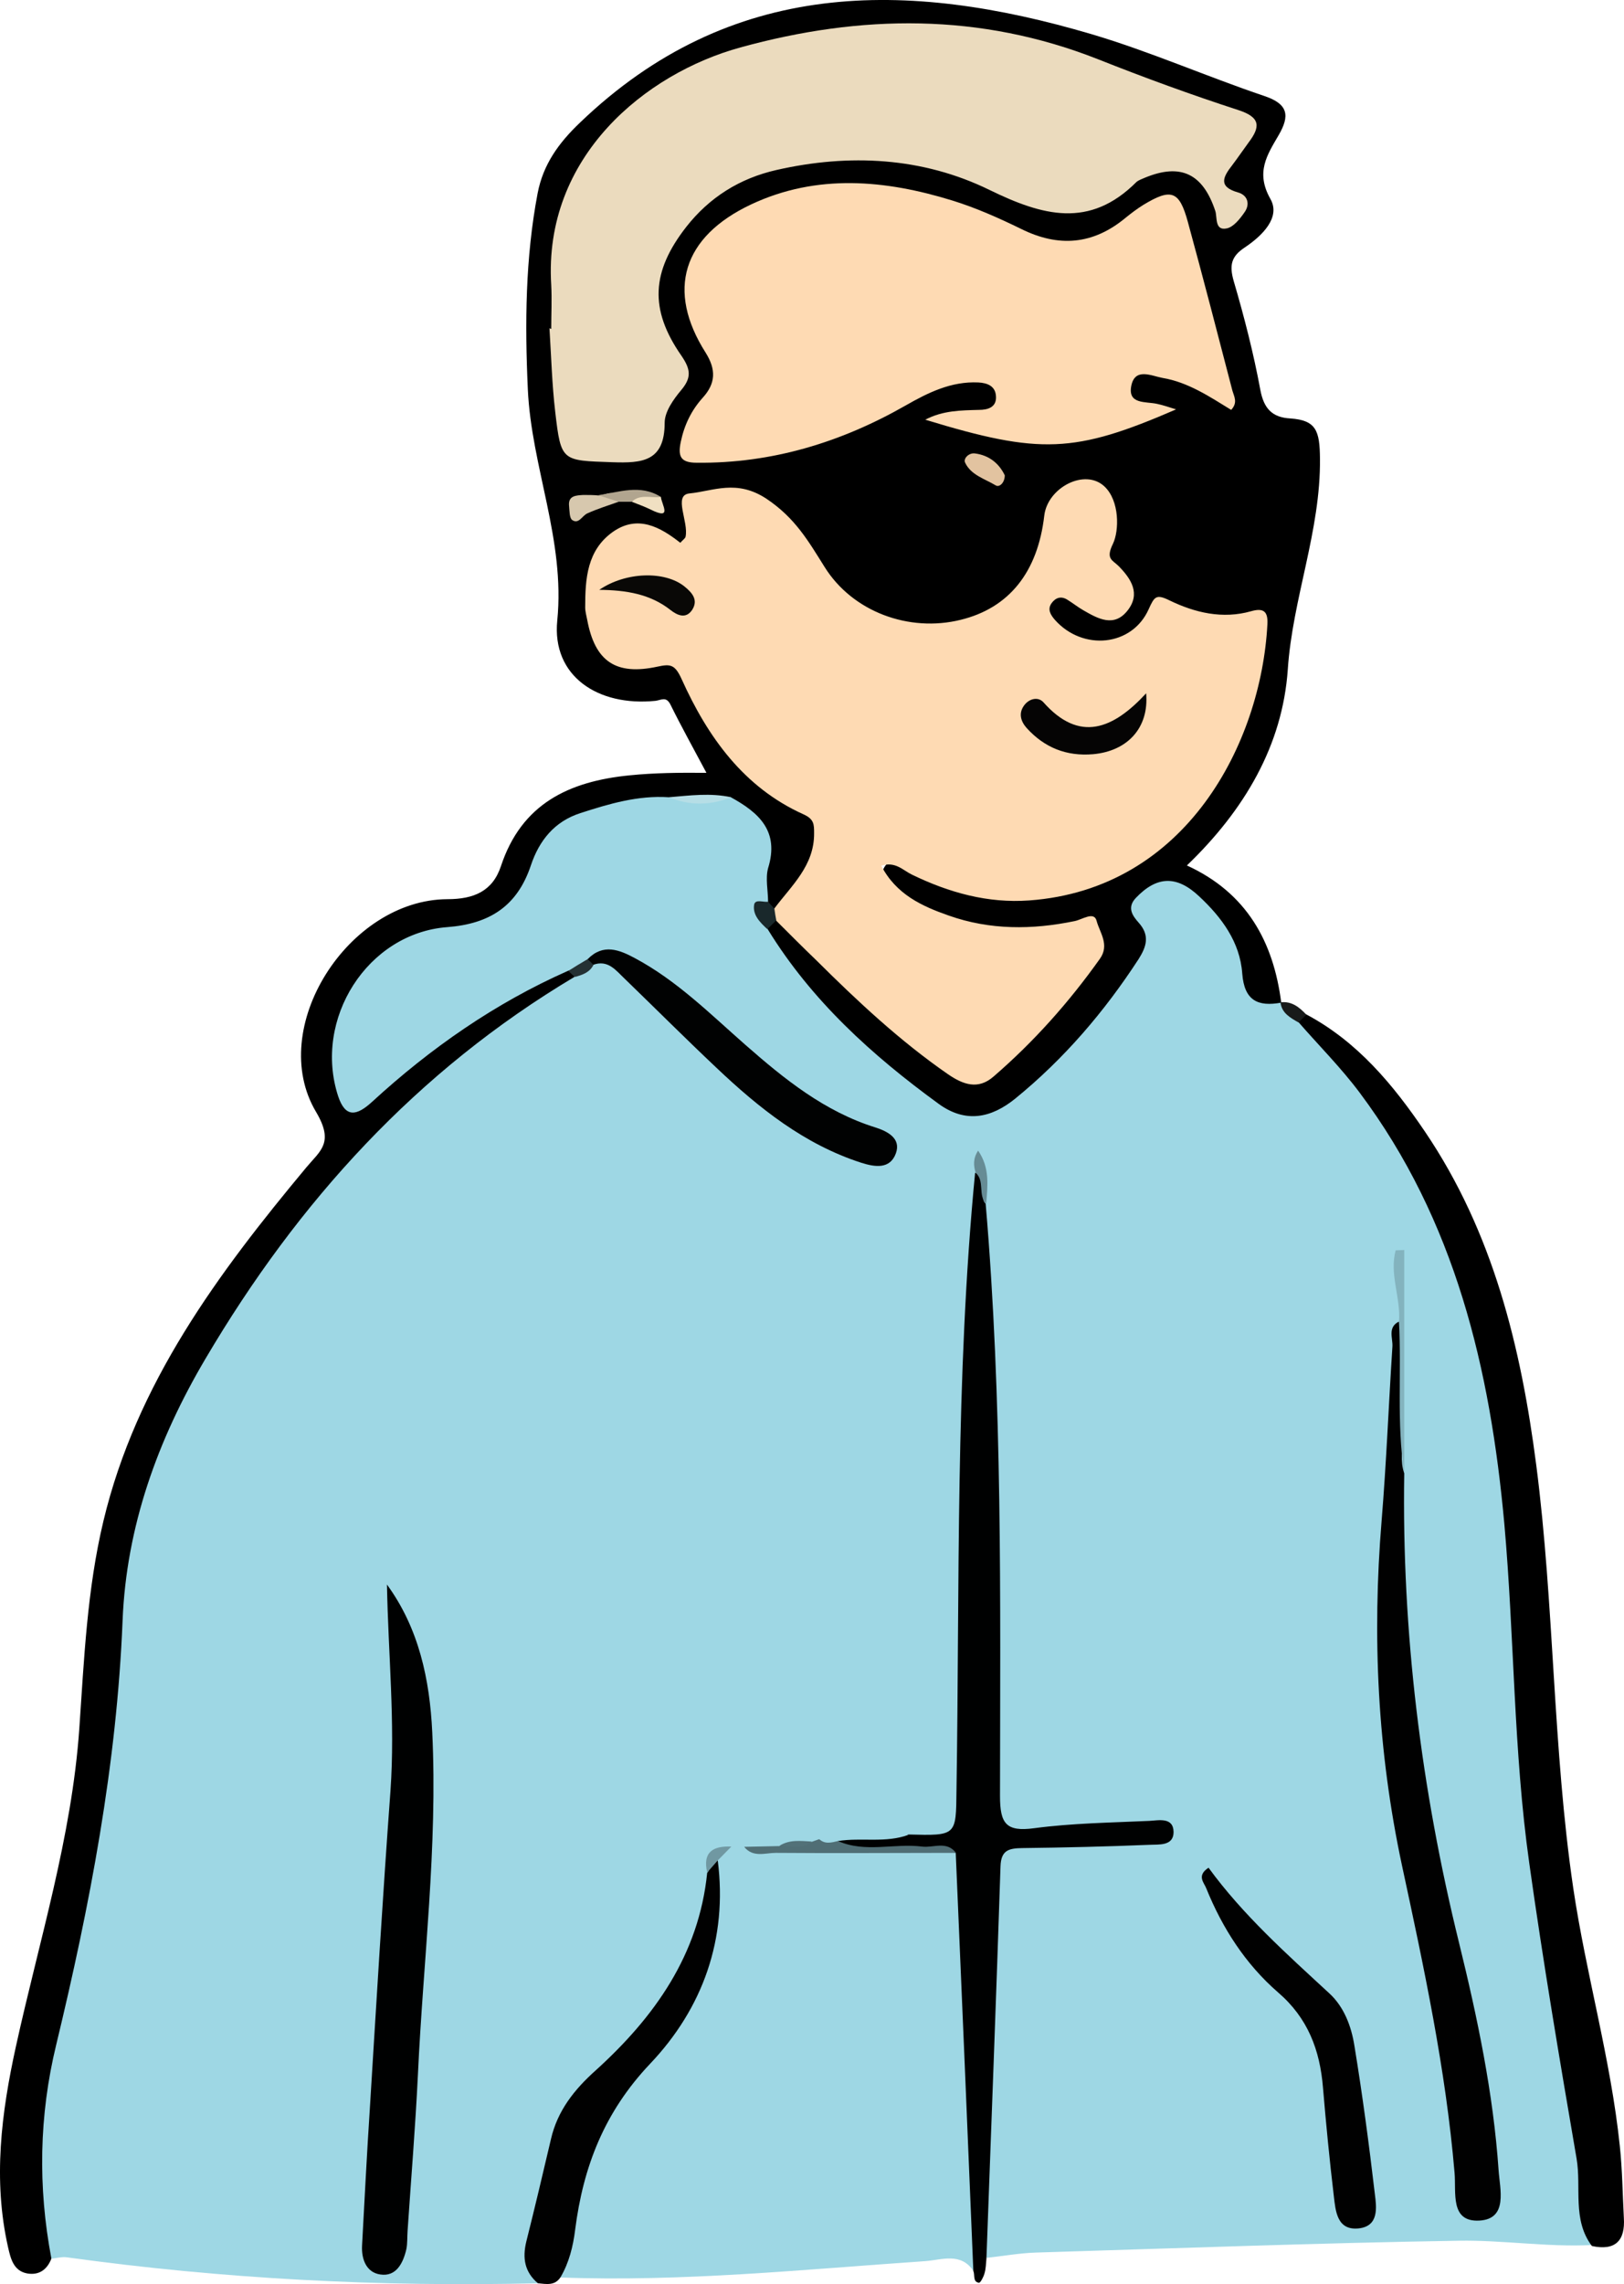 <?xml version="1.0" encoding="UTF-8"?><svg id="Layer_2" xmlns="http://www.w3.org/2000/svg" viewBox="0 0 645.59 907.51"><g id="Layer_1-2"><path d="M213.83,907.15c-62.7,1.5-125.1-1.7-187.2-10.3-1.9-.3-4,.3-6,.5-5.5-4.9-5.7-11.8-6-18.3-1.3-27.8.4-55.3,7.4-82.5,7.8-30.4,15.5-61,18.7-92.4,2.2-21.4,3.3-42.8,4.9-64.2,3.4-46,21.9-86.2,46.9-123.9,31.9-48,69.6-90.3,119.4-120.6,4.6-2.8,9-5.8,14-7.9,3.3-1.7,6.5-3.4,9.5-5.6,5.5-3.3,9.2.1,13,3.4,13.9,12.3,27.5,24.8,40.6,37.9,13.1,13.2,27.7,24.6,45.2,31.8,3.4,1.4,6.8,3,10.5,3.4,2.1.3,4.5.4,5.5-1.7,1.4-3-1-4.6-3.2-5.7-7.7-3.8-15.8-6.8-23.3-11.4-18-11.2-33.1-25.9-48.9-39.6-6.6-5.7-13.4-11-21-15.1-5.9-3.2-12.2-7.7-19.5-2.8-3,2.1-6.3,3.7-9.5,5.4-25.6,14.5-50.2,30.4-72.2,50.1-3.9,3.5-7.7,8.3-13.9,5.6-6.2-2.7-7.4-8.4-7.6-14.5-.4-12.9-.8-25.7,5.6-37.6,8.2-15.1,19.7-25.2,37.8-26.3,13.9-.8,27.1-4.5,31.8-19.3,8.2-25.9,35.2-33.2,59.6-31.8,8.2,2.5,16.6,1.2,25,.9,19.1,8.6,21,13.5,16.6,41.7-6.1,3.9-3.2,7.8,0,11.7,16.3,24.2,36.4,44.6,59.8,62,16.8,12.5,22.7,12.5,39.2-.7,16.6-13.3,29.1-30.2,41.4-47.3,3.3-4.7,4.5-9.6,1.6-15-3.5-6.5-2.2-11.7,4.4-15.7,6.6-4.1,12.9-7.5,20.2-1.3,10.3,8.7,19.2,18.6,21.9,32,1.6,8.4,5.8,13.2,13.3,16l-.3-.3c3.4,3,7.3,5.4,10.9,8.2,29.6,26.3,47.8,59.8,60.9,96.4,12.8,35.6,19.2,72.7,21.2,110.5,4,76,10.5,151.6,25.6,226.3,3.5,17.3,4.8,35.1,5.2,52.8-17.7.9-35.4-2-53-1.7-56,.9-112,3-168,4.7-6.5.2-13.1,1.4-19.6,2.1-6.4-12.5-3.6-25.9-3-38.8,1.7-34.2,4.3-68.4,4.3-102.7s2.7-25.9,25.4-25.9,21.5-.1,32.2-.4c1.2,0,2.5-.2,4.4-1-14.1-2.8-27.2,1.9-40.5,1.5-18.9-.5-21.4-2.4-21.5-21.5-.2-36.8-.3-73.6,0-110.4.3-33.5-1.9-66.9-4.6-100.2-.5-5.9.6-11.5.9-17.3,0-7.3.3-14.6-.5-21.9-.3,3.2.8,6.3.5,9.5-2.6,53.5-3,107-4.2,160.5-.6,27.1-1.4,54.3-1.8,81.5-.3,20.2-1.6,21.6-21.9,21.9-11.5.3-23-1-34.4.8-1.3.4-2.6.7-4,.9-4.5.6-9.1.4-13.5,2-4.3,1-8.7,1-13.2,1-1.7.1-3.5,0-5.2,0-6.3-.6-8.3,2.8-8,8.5-3.7,31.9-20.3,57-43.1,78.1-10.2,9.4-17.1,19.7-19.7,33.1-3,17.1-10.9,33.1-7,50.9h0Z" style="fill:#9ed7e4; stroke-width:0px;"/><path d="M305.33,358.25c0-4.4-1.1-9.2,0-13.3,4.6-14.8-3.7-22.1-14.8-28.2-8.3,1.2-16.5,1.4-24.7,0-12.2-.8-23.7,2.6-35.1,6.3-10.3,3.3-16.4,10.9-19.7,20.8-5.4,16.1-16.3,23.2-33.2,24.5-31.8,2.4-53.4,36.6-43.4,67.2,2.9,8.7,7.4,7.8,13.5,2.2,23.2-21.3,48.9-39.2,77.8-52,2.7-1.2,3,.2,2.6,2.4-62.6,37.3-109.8,89.2-146.6,151.6-19.1,32.3-31.5,66.8-33,104.1-2.3,57.3-13,113.1-26.4,168.6-6.8,28-7.3,56.5-1.9,84.9-1.7,4.4-4.9,6.7-9.6,5.9-5.5-1-6.6-6-7.6-10.3-6.1-26.9-2.7-53.5,3.1-79.9,9.2-41.9,22.2-83.1,25.2-126.3,1.9-27.6,3.1-55.4,9.6-82.5,13.1-54.7,45.6-98.4,80.7-140.5,5.5-6.6,11.1-9.7,3.8-22-19.8-33.3,12.8-84.3,52.2-84.5,10.6,0,18-3.2,21.3-13.1,8.2-24.8,27-33.7,51.1-36.1,9.9-1,19.8-1.1,30.6-1-5-9.4-9.9-18.2-14.3-27.1-1.7-3.4-3.6-1.8-6-1.5-22.8,2.3-41.2-9.8-39-31.9,3.2-32.1-10.3-61-11.7-91.9-1.2-26.2-1-52.1,3.9-77.9,2.2-11.4,8.3-19.9,16.8-28C290.53-8.85,360.53-8.05,433.83,13.55c23.3,6.9,45.7,16.8,68.8,24.6,9.6,3.2,10.1,7.9,5.7,15.5-4.6,7.9-9.3,14.8-3.3,25.4,4.2,7.4-3.4,14.7-10.1,19.2-5.5,3.6-6.3,7.1-4.5,13.4,4.2,14.3,7.9,28.7,10.6,43.3,1.4,7.4,4.7,10.9,11.9,11.3,10.3.7,11.7,4.9,11.8,15.9.3,28.9-10.9,55.5-12.8,83.9-2.1,30-17.1,55.7-40.1,77.8,23.8,10.9,34.4,30.3,37.5,54.5-9.3,1.7-14.7-.8-15.5-11.6-.9-12.5-8.2-22.3-17.1-30.6-9-8.5-16.9-8.1-25.2.6-3.7,3.9-1.2,7.2,1.1,9.8,4.6,5.1,3.1,9.6,0,14.5-13.6,20.9-29.6,39.6-49,55.4-9.6,7.8-19.8,9.9-30.5,2.1-26.5-19.3-50.5-41-67.9-69.3-.8-2.4.5-3.5,2.5-4.2,6.7,0,10.1,5.1,14.1,9.1,16,16.2,32,32.3,50.6,45.6,13.5,9.6,17.8,9.3,30-2.2,10.6-10,19.4-21.5,28.1-33,2.8-3.7,5.5-7.8,3.1-12.5-2.9-5.6-8.1-2.9-12.2-2-19.9,4.2-38.7,1.2-56.5-8.2-6.8-3.6-17.1-9.8-13.7-16.7,4.2-8.3,13.1.3,19.4,2.9,41.2,16.9,87.3.8,111.3-39.4,9.5-15.8,15.2-33,18.1-51.2,1.1-7.3,0-11.5-8.6-10.1-3.7.6-7.6.7-11.1-.7-11.7-4.6-21-4.5-30.2,6.6-6.5,7.9-25.7,3.5-32.4-5.2-2.3-3-2.8-6-.6-9.1,2.1-3.1,5.2-3.8,8.8-2.5,3.1,1.1,5.9,3.1,8.9,4.3,3.2,1.3,6.5,2.1,9.1-1.1,2.4-3,2.1-6.7-.2-9.2-5.8-6.3-4.7-13.5-4.4-21,.2-6.1.4-13-8.7-13.6-8.3-.6-11.4,3.6-12.9,11.5-4.9,26.4-17.5,40-38.4,42.5-27.1,3.3-47.1-7.5-58.6-31.8-6.3-13.1-21.5-21.4-36.1-20.3-6.3.5-10.5,1.8-9.7,9.3,1,9.3-4,11.1-11.4,7.7-7.9-3.6-15-4.5-21.3,2.9-6.8,8-8.3,25-3,35.4,4.4,8.7,11.5,11.4,20.7,9.3,7.7-1.7,11.8,1.2,15.3,8.5,9.9,20.3,22.8,38.5,43.4,49.5,8.6,4.6,8.7,11.8,6.5,19.1-2.8,9.2-7.5,17.5-16.6,22.2-2.5,0-3.9-.7-3.2-3.3v-.1Z" style="fill:#000; stroke-width:0px;"/><path d="M290.73,733.65c1.7,0,3.4,0,5.1.1,10.7,3.3,21.2-.8,31.8-.6,17.6.4,35.4-3.2,52.8,2.3,5.3,10.2,5.7,21.5,5.7,32.4,0,39,3,77.9,3.7,116.9,0,5.9,2.2,12.4-2.8,17.6-5-7.6-12.6-4.5-19.1-4-48.3,3.3-96.5,8.3-145.1,6.5,4-28.8,5.6-57.8,28.3-80.8,22.6-22.9,33.5-51.7,32.5-84.4.6-4.3,4.6-4.3,7.1-6Z" style="fill:#9ed7e4; stroke-width:0px;"/><path d="M632.83,892.35c-7.9-10.5-4.1-23.2-6.1-34.8-6.7-39-13.3-78.1-18.8-117.3-6.3-44.6-5.9-89.8-9.9-134.7-5.6-61.7-19.5-120.6-57.5-171.4-7.4-9.9-16.2-18.7-24.3-28-.5-2.6,0-4.1,3.1-3.1,20.3,10.8,34.5,27.9,47.1,46.5,27.1,40,38.2,85.5,44.3,132.7,7.2,55.8,6.5,112.3,14.7,168,5.1,34.3,14.9,67.8,18.5,102.4,1,9.4,1.1,19,1.6,28.5.6,9.1-3.4,13.2-12.7,11.2h0Z" style="fill:#000; stroke-width:0px;"/><path d="M386.93,902.25c-2.3-55.4-4.6-110.7-7-166.1-12.4-2.8-25-.4-37.4-1.4-3.5-.3-8.4,2.6-10.2-3.4,9.4-3.8,19.4.6,28.8-2.5,19.2.5,18.9.5,19.1-17.5,1.3-81.8-.5-163.8,7.4-245.4,7.5,2,.8,8.9,4.2,12.3,6.7,78.3,5.8,156.8,5.7,235.3,0,11,2.4,14.3,13.6,12.8,15.1-2,30.4-2.2,45.7-2.9,3.8-.2,9.6-1.6,9.7,4.4,0,5.7-5.9,4.9-9.6,5.1-16.9.7-33.8,1.1-50.7,1.3-5.3.1-8.3.9-8.5,7.3-1.7,52-3.7,103.9-5.6,155.9-.2,2-.2,4-.8,5.9-.4,1.4-1.6,3.7-2.2,3.6-2.5-.4-1.5-3-2.2-4.7h0Z" style="fill:#000101; stroke-width:0px;"/><path d="M285.33,739.15c4,31.2-6,58.8-26.9,80.8-18.2,19.2-26.6,40.9-29.8,66-.8,6.5-2.4,13-5.8,18.8-2.3,3.5-5.7,2.7-9,2.4-5.3-4.5-6.2-10-4.6-16.6,3.4-13.5,6.6-27.1,9.8-40.7,2.6-11.3,9.3-19.7,17.8-27.3,23.4-21.2,41-45.9,44.3-78.5,1.8-1.3-.8-6.5,4.2-4.9Z" style="fill:#010101; stroke-width:0px;"/><path d="M519.33,403.15c-1,1-2.1,2-3.1,3.1-3.3-1.9-6.7-3.7-7.2-8,4.4-.6,7.5,1.9,10.3,4.9Z" style="fill:#181a1a; stroke-width:0px;"/><path d="M558.23,585.35c-1,63.2,6.7,125.3,21.8,186.6,7.3,29.7,13.6,59.7,15.7,90.2.5,7.6,3.9,19.5-7.7,20.1-11.7.6-9.1-11.2-9.8-19-3.5-41.3-12.2-81.7-20.9-122.1-9.7-45.3-11.9-90.8-8.1-136.9,1.9-23.1,2.8-46.2,4.3-69.3.2-3.3-2-7.6,2.6-9.9,2.7,15.1.5,30.3,1.2,45.5.3,5-.8,9.9.9,14.8h0Z" style="fill:#010101; stroke-width:0px;"/><path d="M153.83,629.55c12.7,17.4,17,37.7,18,58.6,2.2,45.6-3.6,90.8-5.7,136.2-1,20.6-2.7,41.2-4.1,61.9-.2,2.5,0,5-.5,7.4-1.3,5.6-4.1,11-10.4,10-5.4-.8-7.5-5.9-7.2-11.5,1-18.2,1.9-36.3,3.1-54.5,2.6-42.1,5.1-84.2,8.2-126.2,1.9-27.2-.9-54.3-1.4-81.9Z" style="fill:#000101; stroke-width:0px;"/><path d="M480.43,742.05c13.7,18.8,31,34.2,48,49.9,5.9,5.4,8.8,13.2,10,20.9,3.2,19.5,5.8,39.1,8.1,58.7.7,5.5,1.7,12.9-6.4,13.8-8.6.9-9.2-6.8-9.9-12.9-1.7-14.3-3.1-28.7-4.3-43-1.2-14.9-6-27.7-17.9-37.9-12.9-11.2-22.1-25.5-28.5-41.3-.8-2.2-4-5,.9-8.2h0Z" style="fill:#010101; stroke-width:0px;"/><path d="M233.63,381.05c6.2-6.3,12.6-3.7,18.9-.3,16.6,8.9,29.8,22.1,43.7,34.3,15.6,13.7,31.6,26.6,51.8,32.9,4.7,1.5,10.3,4.3,8.1,10.3-2.3,6.3-8.2,5.5-13.8,3.7-22.6-7.3-40.6-21.7-57.5-37.7-12.3-11.6-24.3-23.6-36.5-35.4-3.5-3.3-6.6-7.7-12.6-5.5-2.3.9-2.8-.1-2.1-2.3Z" style="fill:#010202; stroke-width:0px;"/><path d="M558.23,585.35c-3.1-20-1-40.2-2.1-60.2.8-9.5-3.9-18.9-1.3-28.4,1.1,0,2.3-.1,3.4-.1v88.7h0Z" style="fill:#83b3be; stroke-width:0px;"/><path d="M333.13,731.45c10.9,4.8,22.3.8,33.4,2.2,4.5.6,9.8-2.4,13.5,2.5-23.9,0-47.7.2-71.6,0-4.2,0-9.1,2-12.6-2.4,4.7-.1,9.3-.2,14-.3,4.1-2.1,8.8.1,12.9-1.7.9-.3,1.9-.7,2.8-1,2.6.3,5.2-1,7.6.7h0Z" style="fill:#506e75; stroke-width:0px;"/><path d="M333.13,731.45c-2.6.6-5.2,1.4-7.5-.8,11.7-4.1,23.7-1.2,35.6-1.7-9.1,3.4-18.8,1-28.1,2.5Z" style="fill:#9ed7e4; stroke-width:0px;"/><path d="M392.03,478.25c-3.4-3.4-.4-9-4.2-12.3-.8-2.8-1.1-5.6,1-8.8,4.7,6.8,3.8,13.9,3.2,21.1Z" style="fill:#668c95; stroke-width:0px;"/><path d="M265.93,316.75c8.3-.7,16.5-1.8,24.7,0-8.2,3.3-16.5,3.4-24.7,0Z" style="fill:#b6dee6; stroke-width:0px;"/><path d="M305.33,358.25c.8.9,1.6,1.8,2.4,2.6,1.6,1.4,1.8,3,.8,4.9-1.2,1.1-2.3,2.3-3.5,3.4-2.9-2.7-6-5.7-5.2-9.9.6-2.1,3.7-.7,5.5-1h0Z" style="fill:#19282b; stroke-width:0px;"/><path d="M285.33,739.15c-1.4,1.6-2.8,3.2-4.2,4.8-1.9-8.2,2.4-10.6,9.6-10.3-1.8,1.8-3.6,3.7-5.4,5.5Z" style="fill:#7098a2; stroke-width:0px;"/><path d="M233.63,381.05l2.3,2.3c-1.5,3-4.4,4-7.4,4.8-.9-.8-1.8-1.6-2.6-2.4,2.5-1.6,5.1-3.2,7.7-4.7h0Z" style="fill:#243134; stroke-width:0px;"/><path d="M322.73,731.65c-3.9,3.4-8.6,1.5-12.9,1.7,4.1-2.6,8.5-1.9,12.9-1.7Z" style="fill:#527178; stroke-width:0px;"/><path d="M308.63,365.85c-.3-1.6-.6-3.3-.8-4.9,6.8-9.1,15.9-17,15.8-29.9,0-3.5,0-5.6-4.2-7.5-23.8-10.7-38.1-30.8-48.4-53.6-2.7-6-4.5-6.2-9.6-5.1-16.6,3.6-24.9-2-28-18.6-.3-1.6-.8-3.3-.8-4.9,0-11.4.7-22.8,11.1-30.1,9.8-6.8,18.7-1.9,26.7,4.4,1.1-1.2,2-1.8,2.1-2.4,1.3-6-5-16.5,1.5-17.2,9.5-.9,18.8-5.8,30.8,2.2,11.3,7.6,16.5,16.7,22.9,26.9,11.1,17.9,33.6,26.2,54.2,21.1,19.2-4.7,30.6-18.9,33.2-41.4,1.3-11.1,16.1-18.9,23.9-11.6,6.1,5.7,5.9,17.6,3.4,22.8-3,6.1-.2,6.4,2.3,8.9,5,5.1,8.7,10.9,3.6,17.5-5.4,7-11.8,3.4-17.7,0-2.1-1.2-4.1-2.8-6.2-4.1-2.6-1.7-4.8-.9-6.4,1.3-1.7,2.4-.5,4.5,1.3,6.6,11.1,12.5,30.7,10.6,37.3-4.2,2.3-5.1,3-6.1,8.3-3.5,10.1,4.9,21.1,7.5,32.4,4.3,4.9-1.4,6.8,0,6.5,5.2-2.5,47.1-32.2,105.2-94.7,109.7-16.4,1.2-31.9-3.1-46.7-10.3-3.5-1.7-6.5-5.3-12.1-3.5,5.9,11.4,16.2,16.1,26.8,19.8,16.4,5.8,33.2,5.7,50.1,2.2,3-.6,7.7-4,8.7-.1,1.2,4.6,5.3,9.5,1.3,15.1-12.3,17.3-26.3,33-42.3,46.8-6.1,5.3-12,3.2-18-.9-19.1-13.2-36-29-52.5-45.4-5.3-5.1-10.6-10.4-15.8-15.6h0Z" style="fill:#fedab3; stroke-width:0px;"/><path d="M219.13,130.65c0-5.8.3-11.6,0-17.4-3.2-51.1,37.6-84.1,75.2-94.4,47.9-13.2,95.3-13.8,142.2,4.7,18.4,7.3,37,14.1,55.8,20.2,8.9,2.9,8.7,6.7,4,12.9-2.2,3-4.3,6.1-6.5,9-3.5,4.5-5.8,8.5,2.3,10.8,3.9,1.1,4.9,4.7,2.6,7.9-1.8,2.6-4.4,5.9-7.1,6.4-4.8,1-3.7-4.4-4.5-6.9-4.9-14.8-13.7-19.2-28.1-13.2-1.1.5-2.4.9-3.3,1.7-18.6,18.6-37.3,13.4-58.4,3.1-26.6-13-55.7-14.5-84.7-7.9-14.5,3.3-26.6,10.8-35.9,22.7-13.7,17.6-14.7,32.6-1.9,51,3.7,5.4,4.2,8.7,0,13.7-3.1,3.7-6.6,8.6-6.6,13,0,15.5-9,16.1-20.8,15.7-20.1-.7-20.4-.2-22.7-19.9-1.3-11.1-1.6-22.2-2.3-33.4.3.3.5.3.8.3h-.1Z" style="fill:#ebdbbe; stroke-width:0px;"/><path d="M489.43,162.85c-8.5-5.2-17.1-11-27.3-12.7-4.4-.8-10.9-4.2-12.4,3.1-1.5,7.5,5.7,6.2,10.2,7.2,2.4.5,4.7,1.3,7.6,2.2-40.4,17.5-54.1,18-99.7,4.1,7-3.7,14.2-3.7,21.4-3.9,3.4,0,7-1,6.7-5.4-.2-4-3.3-5.3-7-5.5-10.8-.5-19.9,4-29,9.2-25.6,14.6-53.1,23-82.9,22.7-6.5,0-7.6-2.5-6.4-8.3,1.4-6.7,4.2-12.5,8.7-17.5,5.2-5.7,5.4-11.2,1.2-17.9-15.7-24.7-9.3-46.1,18.2-59,26.1-12.2,53.2-9.7,79.8-1.5,9.4,2.9,18.6,7,27.4,11.3,14.9,7.4,28.6,6.3,41.5-4.4,2.2-1.8,4.6-3.6,7-5.1,11.2-6.8,14.4-5.7,17.8,6.8,6.1,22.3,11.9,44.7,17.7,67,.7,2.4,2.2,4.7-.5,7.6h0Z" style="fill:#fedab3; stroke-width:0px;"/><path d="M399.43,188.85c0,2.9-2.1,4.9-3.6,4-4.3-2.6-9.9-4.1-12.2-9.1-.7-1.6,1.5-3.9,3.9-3.6,5.6.7,9.6,3.9,11.9,8.7h0Z" style="fill:#e2c3a0; stroke-width:0px;"/><path d="M245.93,199.35c-4.2,1.5-8.4,2.8-12.4,4.6-2.1.9-3.4,4.4-6,2.7-1.2-.8-1.1-3.6-1.3-5.5-.5-4.3,2.8-4.3,5.6-4.5,2,0,4.1,0,6.1.2,2.9,0,6.8-3.3,8,2.5h0Z" style="fill:#d7c8ae; stroke-width:0px;"/><path d="M245.93,199.35c-2.7-.9-5.4-1.7-8.1-2.6,8.3-1.2,16.7-4.5,24.9.7-3.3,4-8-.5-11.6,1.9h-5.2Z" style="fill:#b1a58f; stroke-width:0px;"/><path d="M251.13,199.35c3.4-3.2,7.7-1.4,11.6-1.9.3,3.1,4.8,9.4-4.1,5-2.4-1.2-5-2.1-7.5-3.1Z" style="fill:#f0e0c2; stroke-width:0px;"/><path d="M455.63,275.45c1.2,13.9-7.6,23-21.1,24.2-10.6.9-19.3-2.6-26.4-10.4-2.4-2.7-3.3-5.9-1-9,1.9-2.6,5.4-3.6,7.6-1.3,14.4,16.3,27.8,10.7,40.9-3.5h0Z" style="fill:#050404; stroke-width:0px;"/><path d="M238.23,234.35c10.5-7.2,26-7.6,33.8-1.4,3.1,2.5,5.7,5.4,3.1,9.4-2.5,3.7-5.9,2.1-8.6,0-8-6.3-17.5-7.9-28.3-8Z" style="fill:#090806; stroke-width:0px;"/></g></svg>